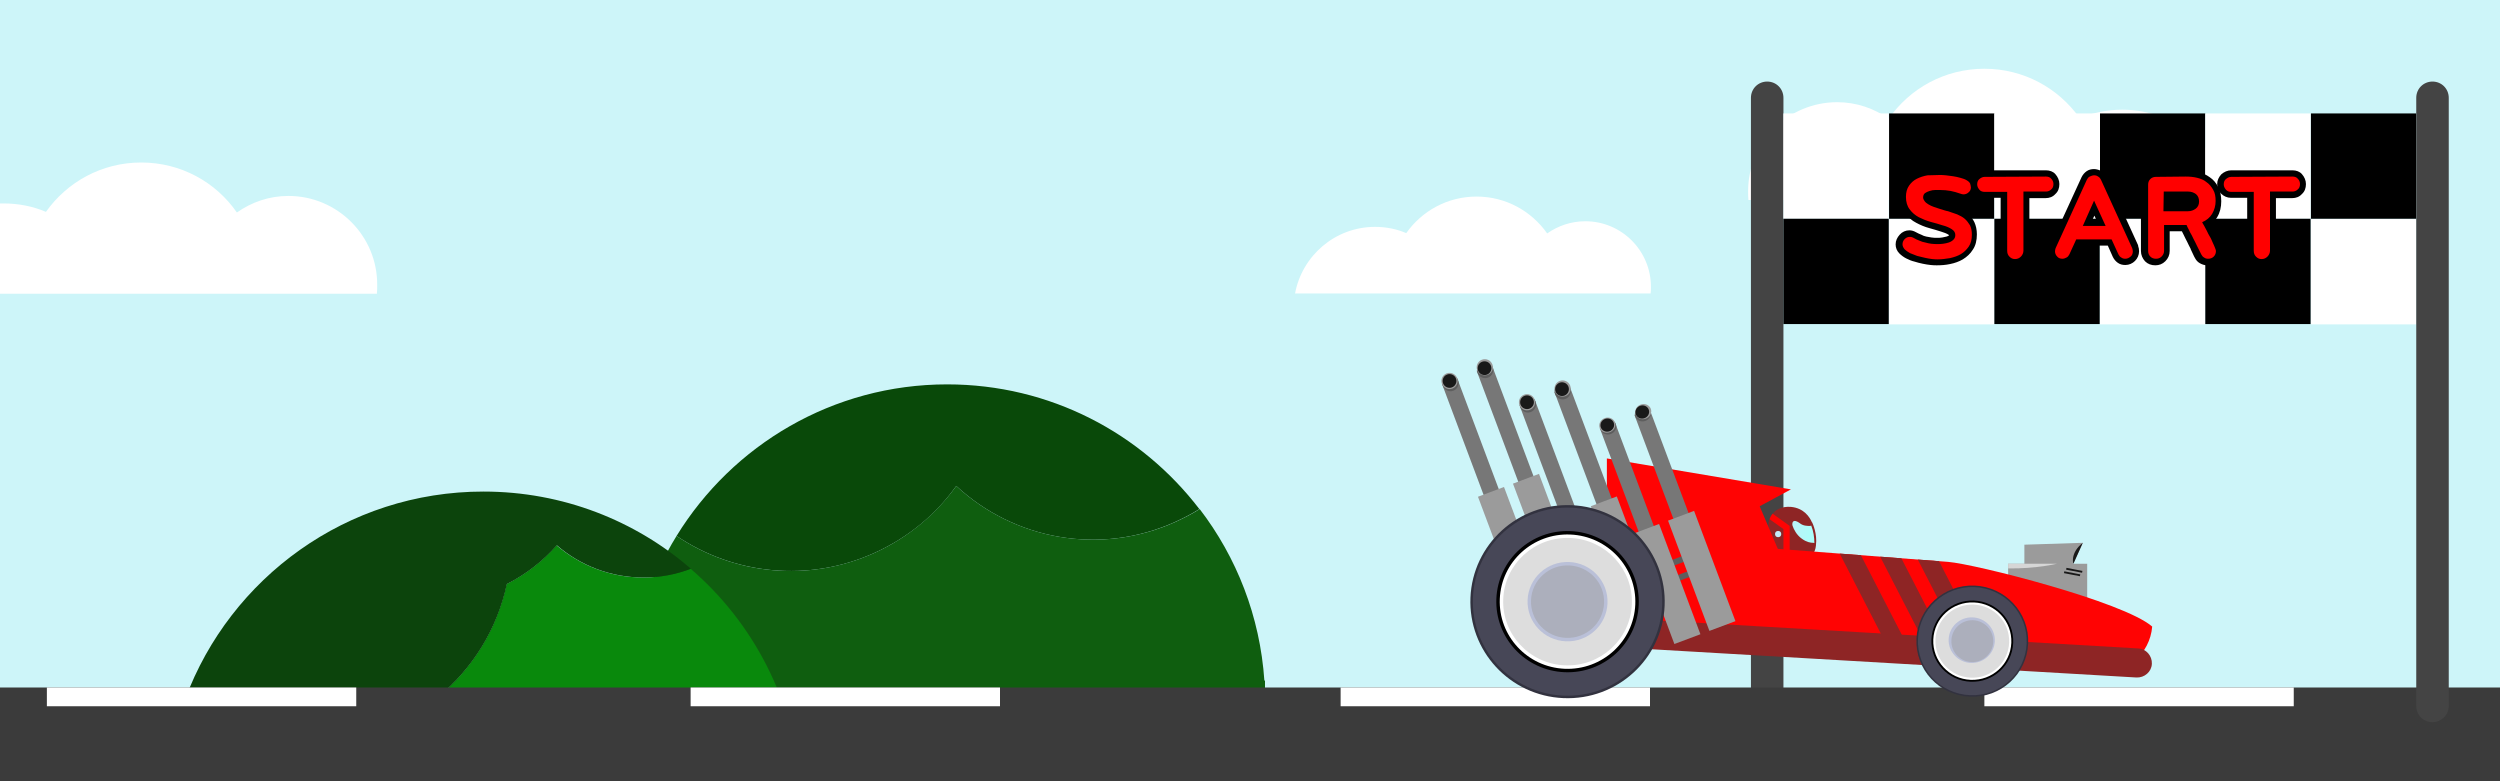 <?xml version="1.0" encoding="utf-8"?>
<!-- Generator: Adobe Illustrator 25.0.0, SVG Export Plug-In . SVG Version: 6.00 Build 0)  -->
<svg version="1.1" id="Layer_1" xmlns="http://www.w3.org/2000/svg" xmlns:xlink="http://www.w3.org/1999/xlink" x="0px" y="0px"
	 viewBox="0 0 800 250" style="enable-background:new 0 0 800 250;" xml:space="preserve">
<style type="text/css">
	.st0{fill:#CDF5F9;}
	.st1{fill:#FFFFFF;}
	.st2{fill:#444444;}
	.st3{fill:#0F5E0F;}
	.st4{fill:#094909;}
	.st5{fill:#09890C;}
	.st6{fill:#0C440C;}
	.st7{fill:#3B3B3B;}
	.st8{fill:url(#SVGID_1_);}
	.st9{fill:#8E2525;}
	.st10{clip-path:url(#SVGID_3_);}
	.st11{fill:#FF0303;}
	.st12{fill:#9B9B9B;}
	.st13{fill:#191919;}
	.st14{fill:#D6D6D6;}
	.st15{clip-path:url(#SVGID_5_);}
	.st16{fill:#5E5E5E;}
	.st17{fill:#777777;}
	.st18{fill:#32323F;}
	.st19{fill:#474757;}
	.st20{fill:#DDDDDD;}
	.st21{fill:#BAC0D8;}
	.st22{fill:#ACAFBC;}
	.st23{display:none;}
	.st24{display:inline;opacity:0.47;fill:url(#SVGID_6_);enable-background:new    ;}
	.st25{fill:#FF0000;}
</style>
<g id="Layer_1_1_">
	<rect class="st0" width="800" height="250"/>
</g>
<g id="Layer_3">
	<g>
		<path class="st1" d="M713.8,64c-3-16.5-17.4-28.9-34.7-28.9c-4.8,0-9.4,1-13.6,2.7C658.7,28.2,647.6,22,635,22
			c-12.7,0-23.9,6.3-30.6,16c-4.7-3.3-10.3-5.3-16.5-5.3c-15.7,0-28.5,12.7-28.5,28.5c0,0.9,0,1.9,0.1,2.8H713.8z"/>
	</g>
	<g>
		<path class="st1" d="M414.4,94c2.2-12.1,12.8-21.4,25.6-21.4c3.6,0,7,0.7,10,2c5-7.1,13.2-11.7,22.5-11.7
			c9.4,0,17.6,4.7,22.6,11.8c3.4-2.4,7.6-3.9,12.2-3.9c11.6,0,21,9.4,21,21c0,0.7,0,1.4-0.1,2.1H414.4V94z"/>
	</g>
	<g>
		<path class="st1" d="M92.3,62.7c-6.2,0-11.8,2-16.5,5.3c-6.7-9.7-17.9-16-30.6-16c-12.6,0-23.7,6.2-30.5,15.8
			c-4.2-1.8-8.8-2.7-13.6-2.7c-0.4,0-0.7,0-1.1,0V94h120.6c0.1-0.9,0.1-1.9,0.1-2.8C120.8,75.5,108,62.7,92.3,62.7z"/>
	</g>
</g>
<path class="st2" d="M565.5,231.1L565.5,231.1c-2.9,0-5.2-2.3-5.2-5.2V31.3c0-2.9,2.3-5.2,5.2-5.2l0,0c2.9,0,5.2,2.3,5.2,5.2v194.6
	C570.7,228.8,568.4,231.1,565.5,231.1z"/>
<g>
	<g>
		<path class="st3" d="M306,155.5c-6.4,8.9-15.2,16.4-25.9,21.3c-21.5,9.8-45.4,7-63.6-5.3c-8.4,13.6-13.7,29.4-14.8,46.3h-0.2V250
			h203.3v-32.2h-0.2c-1.4-20.6-8.9-39.5-20.7-54.9c-2.4,1.5-4.9,2.8-7.5,4C352,178,324.4,172.6,306,155.5z"/>
		<path class="st4" d="M303.1,123c-36.6,0-68.7,19.4-86.6,48.5c18.2,12.3,42.2,15.1,63.6,5.3c10.7-4.9,19.5-12.3,25.9-21.3
			c18.4,17.1,46,22.5,70.3,11.4c2.6-1.2,5.1-2.5,7.5-4C365.2,138.6,336,123,303.1,123z"/>
	</g>
	<g>
		<path class="st5" d="M256.1,252.1c-1.9-28-15.1-52.9-35.1-70.1c-4.7,1.8-9.8,2.8-15.2,2.8c-10.6,0-20.2-3.9-27.7-10.3
			c-4.5,5.1-9.9,9.3-16,12.4c-6.2,29-31.9,50.8-62.8,50.8c-15.2,0-29.1-5.3-40.1-14c-3.3,9-5.5,6.9-6.2,16.9l0,0l0,0h203.3v11.5
			L256.1,252.1L256.1,252.1z"/>
		<path class="st6" d="M162.2,186.9c6.1-3.1,11.5-7.3,16-12.4c7.4,6.4,17.1,10.3,27.7,10.3c5.4,0,10.5-1,15.2-2.8
			c-17.8-15.4-41-24.7-66.4-24.7c-43.7,0-81,27.6-95.4,66.3c11,8.8,24.9,14,40.1,14C130.3,237.7,156,215.9,162.2,186.9z"/>
	</g>
</g>
<g id="Layer_5">
	<rect y="220" class="st7" width="800" height="30"/>
	<rect x="15" y="220" class="st1" width="99" height="6"/>
	<rect x="221" y="220" class="st1" width="99" height="6"/>
	<rect x="429" y="220" class="st1" width="99" height="6"/>
	<rect x="635" y="220" class="st1" width="99" height="6"/>
</g>
<g id="Layer_2_1_">
	<g id="Premium">
		<g id="premium-drag-red">
			
				<linearGradient id="SVGID_1_" gradientUnits="userSpaceOnUse" x1="566.04" y1="34" x2="580.94" y2="34" gradientTransform="matrix(1 0 0 -1 0 204)">
				<stop  offset="0" style="stop-color:#C9E7F9"/>
				<stop  offset="1" style="stop-color:#AAFFF9"/>
			</linearGradient>
			<polygon class="st8" points="580.9,174.1 566,175.2 570,164.8 579.8,167.8 			"/>
			<path class="st9" d="M579.9,167.2L579.9,167.2c-0.1-0.1-0.1-0.1-0.1-0.1c-0.7-1.6-2.5-4.5-6.7-4.9c-5.8-0.4-7.2,4.1-7.2,5.6v3.8
				c0,0.4,0.2,0.8,0.5,1.2h-0.1v3l9.7,1.7V177l2.4,1c0.6,0.2,1.3,0,1.7-0.5c0.5-0.9,0.9-1.8,1-2.9l0,0v-0.1
				C581.6,170.8,580,167.4,579.9,167.2z M569,169.9c0.6,0,1,0.4,1,1s-0.4,1-1,1s-1-0.4-1-1S568.4,169.9,569,169.9L569,169.9z
				 M580.2,173.7c-0.8,0-2.1-0.2-3.6-1.3c-1.7-1.2-2.6-3-3-4.2c-0.2-0.6,0-1.5,0.7-1.5c0.4,0,0.9,0.2,1.6,0.7
				c1.1,0.9,2.4,0.9,3.3,0.9c0.1,0,0.3-0.1,0.4-0.1c0.7,1.8,1,3.7,1,5.6C580.4,173.7,580.3,173.7,580.2,173.7L580.2,173.7z"/>
			<g>
				<g>
					<g>
						<defs>
							<path id="SVGID_2_" d="M579.9,167.2L579.9,167.2c-0.1-0.1-0.1-0.1-0.1-0.1c-0.7-1.6-2.5-4.5-6.7-4.9
								c-5.8-0.4-7.2,4.1-7.2,5.6v3.8c0,0.4,0.2,0.8,0.5,1.2h-0.1v3l9.7,1.7V177l2.4,1c0.6,0.2,1.3,0,1.7-0.5c0.5-0.9,0.9-1.8,1-2.9
								l0,0v-0.1C581.6,170.8,580,167.4,579.9,167.2z M569,169.9c0.6,0,1,0.4,1,1s-0.4,1-1,1s-1-0.4-1-1S568.4,169.9,569,169.9
								L569,169.9z M580.2,173.7c-0.8,0-2.1-0.2-3.6-1.3c-1.7-1.2-2.6-3-3-4.2c-0.2-0.6,0-1.5,0.7-1.5c0.4,0,0.9,0.2,1.6,0.7
								c1.1,0.9,2.4,0.9,3.3,0.9c0.1,0,0.3-0.1,0.4-0.1c0.7,1.8,1,3.7,1,5.6C580.4,173.7,580.3,173.7,580.2,173.7L580.2,173.7z"/>
						</defs>
						<clipPath id="SVGID_3_">
							<use xlink:href="#SVGID_2_"  style="overflow:visible;"/>
						</clipPath>
						<g class="st10">
							<polygon class="st11" points="552.2,153.6 551,155.3 570.7,169.3 570.7,193.7 572.7,193.7 572.7,168.3 							"/>
						</g>
					</g>
				</g>
			</g>
			<rect x="642.6" y="180.4" class="st12" width="25.3" height="11"/>
			<polygon class="st12" points="662.7,181.9 647.8,181.9 647.8,174.3 666.5,173.7 			"/>
			<path class="st13" d="M666.5,173.7l-3,6.7C663.4,180.4,662.4,176.9,666.5,173.7z"/>
			<path class="st14" d="M642.6,180.4h15.6c0,0-6.4,1.6-15.6,1.5V180.4z"/>
			
				<rect x="663.6" y="180" transform="matrix(0.189 -0.982 0.982 0.189 358.977 799.933)" class="st13" width="0.6" height="5.2"/>
			
				<rect x="663" y="181.1" transform="matrix(0.189 -0.982 0.982 0.189 357.316 800.244)" class="st13" width="0.6" height="5.2"/>
			<path class="st11" d="M671.7,215.1l-180.2-13.6c-8.7-0.7-15.3-8.3-14.6-17l0,0l0,0c0.7-8.7,8.3-15.3,17-14.6l0,0l129.5,9.9
				c8.7,0.7,56.1,12.7,65.3,20.7l0,0C688,209.2,680.4,215.8,671.7,215.1z"/>
			<g>
				<g>
					<g>
						<defs>
							<path id="SVGID_4_" d="M671.7,215.1l-180.2-13.6c-8.7-0.7-15.3-8.3-14.6-17l0,0l0,0c0.7-8.7,8.3-15.3,17-14.6l0,0l129.5,9.9
								c8.7,0.7,56.1,12.7,65.3,20.7l0,0C688,209.2,680.4,215.8,671.7,215.1z"/>
						</defs>
						<clipPath id="SVGID_5_">
							<use xlink:href="#SVGID_4_"  style="overflow:visible;"/>
						</clipPath>
						<g class="st15">
							
								<rect x="615.2" y="135.2" transform="matrix(0.889 -0.457 0.457 0.889 -14.27 302.525)" class="st9" width="5.8" height="91.1"/>
							
								<rect x="605" y="137.9" transform="matrix(0.889 -0.457 0.457 0.889 -16.622 298.158)" class="st9" width="5.8" height="91.1"/>
							
								<rect x="594.2" y="141.1" transform="matrix(0.889 -0.457 0.457 0.889 -19.281 293.578)" class="st9" width="5.8" height="91.1"/>
						</g>
					</g>
				</g>
			</g>
			<path class="st9" d="M488.6,196.1l195.6,11.4c2.6,0.1,4.5,2.4,4.4,4.9l0,0c-0.1,2.6-2.4,4.5-4.9,4.4L488,205.4
				c-2.6-0.1-4.5-2.4-4.4-4.9l0,0C483.8,197.9,486,195.9,488.6,196.1z"/>
			<polygon class="st11" points="573.1,156.6 514.2,146.7 514.2,179.7 572.2,183.4 563.1,162 			"/>
			
				<rect x="533.8" y="178.3" transform="matrix(0.936 -0.351 0.351 0.936 -28.732 200.244)" class="st16" width="6.7" height="1.9"/>
			
				<rect x="535.7" y="183.1" transform="matrix(0.936 -0.351 0.351 0.936 -30.295 201.22)" class="st16" width="6.7" height="1.9"/>
			
				<rect x="530.8" y="130.2" transform="matrix(0.936 -0.351 0.351 0.936 -19.517 197.209)" class="st17" width="5.2" height="44.3"/>
			
				<ellipse transform="matrix(0.936 -0.351 0.351 0.936 -12.909 193.287)" class="st16" cx="525.9" cy="132.2" rx="2.6" ry="2.4"/>
			
				<ellipse transform="matrix(0.937 -0.349 0.349 0.937 -12.941 191.768)" class="st12" cx="525.9" cy="131.8" rx="2.6" ry="2.4"/>
			
				<ellipse transform="matrix(0.936 -0.351 0.351 0.936 -12.712 193.181)" class="st13" cx="525.7" cy="131.6" rx="2.2" ry="2.1"/>
			
				<rect x="540.3" y="163.6" transform="matrix(0.936 -0.351 0.351 0.936 -29.37 203.119)" class="st12" width="8.9" height="37.7"/>
			
				<rect x="519.7" y="134.4" transform="matrix(0.936 -0.351 0.351 0.936 -21.701 193.578)" class="st17" width="5.2" height="44.3"/>
			
				<ellipse transform="matrix(0.936 -0.351 0.351 0.936 -15.093 189.656)" class="st16" cx="514.8" cy="136.4" rx="2.6" ry="2.4"/>
			
				<ellipse transform="matrix(0.936 -0.351 0.351 0.936 -14.903 189.521)" class="st12" cx="514.5" cy="135.8" rx="2.6" ry="2.4"/>
			
				<ellipse transform="matrix(0.936 -0.351 0.351 0.936 -14.904 189.511)" class="st13" cx="514.5" cy="135.8" rx="2.2" ry="2.1"/>
			
				<rect x="529.1" y="167.8" transform="matrix(0.936 -0.351 0.351 0.936 -31.563 199.449)" class="st12" width="8.9" height="37.7"/>
			
				<rect x="484.5" y="167.2" transform="matrix(0.936 -0.351 0.351 0.936 -27.991 182.212)" class="st16" width="6.7" height="2"/>
			
				<rect x="486.4" y="172.4" transform="matrix(0.936 -0.351 0.351 0.936 -29.7 183.212)" class="st16" width="6.7" height="2"/>
			
				<rect x="480.8" y="116" transform="matrix(0.936 -0.351 0.351 0.936 -18.223 178.819)" class="st17" width="5.2" height="47.2"/>
			
				<ellipse transform="matrix(0.936 -0.351 0.351 0.936 -11.211 174.643)" class="st16" cx="475.4" cy="118.2" rx="2.6" ry="2.6"/>
			
				<ellipse transform="matrix(0.937 -0.349 0.349 0.937 -11.172 173.186)" class="st12" cx="475.2" cy="117.6" rx="2.6" ry="2.6"/>
			
				<ellipse transform="matrix(0.936 -0.351 0.351 0.936 -11.015 174.539)" class="st13" cx="475.2" cy="117.6" rx="2.2" ry="2.2"/>
			
				<rect x="491.1" y="151.7" transform="matrix(0.936 -0.351 0.351 0.936 -28.766 185.149)" class="st12" width="8.9" height="40.2"/>
			
				<rect x="469.7" y="120.2" transform="matrix(0.936 -0.351 0.351 0.936 -20.406 175.188)" class="st17" width="5.2" height="47.2"/>
			
				<ellipse transform="matrix(0.936 -0.351 0.351 0.936 -13.394 171.012)" class="st16" cx="464.3" cy="122.4" rx="2.6" ry="2.6"/>
			
				<ellipse transform="matrix(0.936 -0.351 0.351 0.936 -13.168 170.86)" class="st12" cx="464" cy="121.7" rx="2.6" ry="2.6"/>
			
				<ellipse transform="matrix(0.936 -0.351 0.351 0.936 -13.168 170.86)" class="st13" cx="464" cy="121.7" rx="2.2" ry="2.2"/>
			
				<rect x="479.9" y="155.9" transform="matrix(0.936 -0.351 0.351 0.936 -30.958 181.479)" class="st12" width="8.9" height="40.2"/>
			
				<rect x="509.6" y="174.9" transform="matrix(0.937 -0.349 0.349 0.937 -29.16 190.024)" class="st16" width="6.7" height="2.1"/>
			
				<rect x="511.5" y="179.8" transform="matrix(0.936 -0.351 0.351 0.936 -30.698 192.507)" class="st16" width="6.7" height="2"/>
			
				<rect x="505.8" y="122.8" transform="matrix(0.936 -0.351 0.351 0.936 -19.104 188.059)" class="st17" width="5.2" height="47.7"/>
			
				<ellipse transform="matrix(0.936 -0.351 0.351 0.936 -12.019 183.793)" class="st16" cx="500.2" cy="125" rx="2.6" ry="2.6"/>
			
				<ellipse transform="matrix(0.937 -0.349 0.349 0.937 -11.978 182.299)" class="st12" cx="500.1" cy="124.4" rx="2.6" ry="2.6"/>
			
				<ellipse transform="matrix(0.936 -0.351 0.351 0.936 -11.785 183.68)" class="st13" cx="500" cy="124.3" rx="2.2" ry="2.2"/>
			
				<rect x="516.1" y="158.9" transform="matrix(0.936 -0.351 0.351 0.936 -29.792 194.409)" class="st12" width="8.9" height="40.7"/>
			
				<rect x="494.6" y="127" transform="matrix(0.936 -0.351 0.351 0.936 -21.297 184.389)" class="st17" width="5.2" height="47.7"/>
			
				<ellipse transform="matrix(0.936 -0.351 0.351 0.936 -14.203 180.162)" class="st16" cx="489.1" cy="129.2" rx="2.6" ry="2.6"/>
			
				<ellipse transform="matrix(0.936 -0.351 0.351 0.936 -13.977 180.01)" class="st12" cx="488.8" cy="128.5" rx="2.6" ry="2.6"/>
			
				<ellipse transform="matrix(0.936 -0.351 0.351 0.936 -13.977 180.01)" class="st13" cx="488.8" cy="128.5" rx="2.2" ry="2.2"/>
			
				<rect x="505" y="163.3" transform="matrix(0.937 -0.349 0.349 0.937 -32.076 189.305)" class="st12" width="9" height="40.8"/>
			
				<ellipse transform="matrix(4.203350e-02 -0.999 0.999 4.203350e-02 288.218 685.638)" class="st18" cx="501.7" cy="192.5" rx="30.9" ry="31.1"/>
			
				<ellipse transform="matrix(4.206800e-02 -0.999 0.999 4.206800e-02 288.2 685.63)" class="st19" cx="501.7" cy="192.5" rx="30.1" ry="30.3"/>
			
				<ellipse transform="matrix(4.207054e-02 -0.999 0.999 4.207054e-02 288.199 685.63)" cx="501.7" cy="192.5" rx="22.6" ry="22.8"/>
			
				<ellipse transform="matrix(4.205313e-02 -0.999 0.999 4.205313e-02 288.208 685.634)" class="st1" cx="501.7" cy="192.5" rx="21.5" ry="21.7"/>
			
				<ellipse transform="matrix(4.203225e-02 -0.999 0.999 4.203225e-02 288.218 685.638)" class="st20" cx="501.7" cy="192.5" rx="20.4" ry="20.6"/>
			
				<ellipse transform="matrix(4.205140e-02 -0.999 0.999 4.205140e-02 288.209 685.634)" class="st21" cx="501.7" cy="192.5" rx="12.7" ry="12.8"/>
			
				<ellipse transform="matrix(4.208967e-02 -0.999 0.999 4.208967e-02 288.19 685.626)" class="st22" cx="501.7" cy="192.5" rx="11.6" ry="11.7"/>
			
				<ellipse transform="matrix(4.205140e-02 -0.999 0.999 4.205140e-02 399.7 827.11)" class="st18" cx="631.2" cy="205.1" rx="17.8" ry="17.9"/>
			
				<ellipse transform="matrix(4.205140e-02 -0.999 0.999 4.205140e-02 399.7 827.11)" class="st19" cx="631.2" cy="205.1" rx="17.3" ry="17.4"/>
			
				<ellipse transform="matrix(4.205140e-02 -0.999 0.999 4.205140e-02 399.7 827.11)" cx="631.2" cy="205.1" rx="13" ry="13.1"/>
			
				<ellipse transform="matrix(4.205140e-02 -0.999 0.999 4.205140e-02 399.7 827.11)" class="st1" cx="631.2" cy="205.1" rx="12.4" ry="12.5"/>
			
				<ellipse transform="matrix(4.205140e-02 -0.999 0.999 4.205140e-02 399.7 827.11)" class="st20" cx="631.2" cy="205.1" rx="11.7" ry="11.8"/>
			
				<ellipse transform="matrix(3.996812e-02 -0.999 0.999 3.996812e-02 401.143 827.037)" class="st21" cx="631" cy="204.8" rx="7.3" ry="7.4"/>
			
				<ellipse transform="matrix(4.205136e-02 -0.999 0.999 4.205136e-02 399.7 827.11)" class="st22" cx="631.2" cy="205.1" rx="6.7" ry="6.7"/>
		</g>
	</g>
</g>
<g id="Layer_6">
</g>
<g id="Layer_8" class="st23">
	
		<linearGradient id="SVGID_6_" gradientUnits="userSpaceOnUse" x1="400" y1="148" x2="400" y2="398" gradientTransform="matrix(1 0 0 1 0 -148)">
		<stop  offset="0" style="stop-color:#666666"/>
		<stop  offset="1" style="stop-color:#333333"/>
	</linearGradient>
	<rect class="st24" width="800" height="250"/>
</g>
<g>
	<g>
		<rect x="570.7" y="36.3" class="st1" width="33.7" height="33.7"/>
		<rect x="570.7" y="70" width="33.7" height="33.7"/>
		<rect x="604.5" y="70.1" class="st1" width="33.7" height="33.7"/>
		<rect x="604.5" y="36.3" width="33.7" height="33.7"/>
		<rect x="638.2" y="36.3" class="st1" width="33.7" height="33.7"/>
		<rect x="638.2" y="70" width="33.7" height="33.7"/>
		<rect x="672" y="70.1" class="st1" width="33.7" height="33.7"/>
		<rect x="672" y="36.3" width="33.7" height="33.7"/>
		<rect x="705.7" y="36.3" class="st1" width="33.7" height="33.7"/>
		<rect x="705.7" y="70" width="33.7" height="33.7"/>
		<rect x="739.5" y="70.1" class="st1" width="33.7" height="33.7"/>
		<rect x="739.5" y="36.3" width="33.7" height="33.7"/>
	</g>
	<g>
		<g>
			<g>
				<path class="st25" d="M620,84.1c-0.5,0-1.1,0-1.9-0.1c-0.8-0.1-1.6-0.2-2.4-0.4c-0.9-0.2-1.8-0.4-2.6-0.7
					c-0.9-0.3-1.7-0.6-2.5-1s-1.5-0.9-2-1.4c-0.6-0.7-0.9-1.4-0.9-2.3s0.3-1.7,1-2.4c0.7-0.7,1.5-1.1,2.4-1.1c0.6,0,1.1,0.1,1.6,0.4
					c0.6,0.3,1.2,0.6,1.8,0.9c0.6,0.2,1.2,0.4,1.8,0.6s1.2,0.3,1.8,0.4s1.3,0.1,2,0.1c0.4,0,1,0,1.6-0.1s1.1-0.2,1.6-0.3
					c0.5-0.2,0.8-0.4,1.2-0.7c0.1-0.1,0.3-0.3,0.3-0.8c0-0.3-0.1-0.7-0.7-1c-0.7-0.4-1.6-0.8-2.7-1.1c-1.1-0.4-2.4-0.7-3.7-1.1
					c-1.4-0.4-2.8-0.9-4-1.6c-1.3-0.7-2.3-1.6-3.2-2.7c-0.9-1.2-1.4-2.7-1.4-4.6c0-1.6,0.4-3,1.2-4.1c0.7-1.1,1.7-1.9,2.9-2.5
					c1.1-0.6,2.3-1,3.7-1.2c1.3-0.2,2.6-0.3,3.8-0.3c0.6,0,1.3,0,2.1,0.1s1.6,0.2,2.4,0.3c0.8,0.1,1.6,0.3,2.3,0.5
					c0.8,0.2,1.5,0.5,2.1,0.7c0.6,0.3,1.1,0.7,1.5,1.1c0.4,0.5,0.6,1.2,0.6,2c0,0.9-0.3,1.8-1,2.4s-1.5,1-2.4,1
					c-0.4,0-0.8-0.1-1.3-0.3c-1-0.4-2.1-0.7-3.1-0.9s-2.1-0.3-3.2-0.3c-0.4,0-0.9,0-1.5,0c-0.5,0-1.1,0.1-1.6,0.2
					c-0.4,0.1-0.8,0.3-1.1,0.5c-0.1,0.1-0.2,0.2-0.2,0.6c0,0.1,0,0.3,0.2,0.5c0.2,0.3,0.6,0.5,1,0.8c0.4,0.3,1,0.5,1.5,0.7
					c0.6,0.2,1.2,0.4,1.8,0.6s1.1,0.3,1.6,0.5c0.5,0.1,0.9,0.3,1.2,0.3c1,0.3,2,0.7,3,1.1s1.9,0.9,2.7,1.6c0.8,0.6,1.4,1.5,1.9,2.4
					c0.5,1,0.7,2.1,0.7,3.4c0,1.7-0.4,3.2-1.1,4.4c-0.7,1.1-1.7,2.1-2.9,2.8c-1.1,0.7-2.4,1.1-3.8,1.4
					C622.7,83.9,621.3,84.1,620,84.1z"/>
				<path d="M620.6,56c0.6,0,1.3,0,2.1,0.1s1.5,0.2,2.3,0.3s1.5,0.3,2.3,0.5c0.7,0.2,1.4,0.4,1.9,0.7c0.4,0.2,0.8,0.5,1.1,0.9
					s0.4,0.8,0.4,1.3c0,0.7-0.2,1.3-0.7,1.7c-0.5,0.5-1.1,0.7-1.7,0.7c-0.3,0-0.6-0.1-0.9-0.2c-1.1-0.4-2.2-0.7-3.2-0.9
					c-1.1-0.2-2.2-0.3-3.4-0.3c-0.4,0-0.9,0-1.5,0s-1.2,0.1-1.8,0.3s-1.1,0.4-1.5,0.7s-0.6,0.8-0.6,1.4c0,0.4,0.2,0.8,0.5,1.2
					s0.7,0.7,1.2,1s1.1,0.6,1.7,0.8c0.6,0.2,1.2,0.4,1.8,0.6s1.1,0.3,1.6,0.5c0.5,0.1,0.9,0.3,1.2,0.3c1,0.3,1.9,0.7,2.9,1
					c0.9,0.4,1.7,0.8,2.4,1.4s1.2,1.3,1.7,2.1c0.4,0.8,0.6,1.8,0.6,3c0,1.5-0.3,2.8-1,3.8s-1.5,1.8-2.5,2.4s-2.2,1-3.5,1.3
					c-1.3,0.2-2.6,0.4-3.9,0.4c-0.4,0-1,0-1.8-0.1c-0.7-0.1-1.5-0.2-2.3-0.4c-0.8-0.2-1.7-0.4-2.5-0.6c-0.8-0.3-1.6-0.6-2.3-0.9
					c-0.7-0.4-1.3-0.8-1.7-1.2c-0.4-0.5-0.7-1-0.7-1.6s0.2-1.2,0.7-1.7s1-0.7,1.7-0.7c0.4,0,0.8,0.1,1.1,0.3
					c0.7,0.4,1.3,0.7,1.9,0.9c0.6,0.3,1.3,0.5,1.9,0.6c0.6,0.2,1.3,0.3,1.9,0.4c0.7,0.1,1.4,0.1,2.1,0.1c0.5,0,1,0,1.7-0.1
					c0.6-0.1,1.3-0.2,1.8-0.4c0.6-0.2,1.1-0.5,1.5-0.9s0.6-0.9,0.6-1.5c0-0.8-0.4-1.4-1.2-1.9s-1.7-0.9-2.9-1.2
					c-1.1-0.4-2.4-0.7-3.8-1.1c-1.4-0.4-2.6-0.9-3.8-1.5c-1.1-0.6-2.1-1.4-2.9-2.5c-0.8-1-1.2-2.4-1.2-4c0-1.4,0.3-2.6,1-3.6
					s1.5-1.7,2.5-2.2s2.2-0.9,3.4-1.1C618.2,56.1,619.5,56,620.6,56 M620.6,54c-1.3,0-2.6,0.1-4,0.3c-1.5,0.2-2.8,0.7-4,1.3
					c-1.3,0.7-2.4,1.6-3.2,2.8c-0.9,1.3-1.3,2.9-1.3,4.7c0,2.1,0.5,3.9,1.6,5.2c0.9,1.2,2.1,2.3,3.5,3c1.3,0.7,2.7,1.3,4.2,1.7
					c1.3,0.4,2.6,0.7,3.7,1.1c1,0.3,1.8,0.6,2.4,1c0.1,0.1,0.2,0.1,0.2,0.1l0,0c0,0,0,0,0,0.1c-0.2,0.2-0.5,0.3-0.8,0.4
					c-0.4,0.1-0.9,0.2-1.4,0.3c-0.6,0.1-1.1,0.1-1.5,0.1c-0.7,0-1.3,0-1.9-0.1c-0.6-0.1-1.1-0.2-1.7-0.3c-0.5-0.1-1.1-0.3-1.6-0.6
					c-0.6-0.2-1.1-0.5-1.7-0.8c-0.7-0.4-1.4-0.6-2.1-0.6c-1.2,0-2.3,0.5-3.1,1.4s-1.3,1.9-1.3,3.1c0,1.1,0.4,2.1,1.2,2.9
					c0.6,0.6,1.4,1.2,2.2,1.6s1.7,0.8,2.6,1c0.9,0.3,1.8,0.5,2.7,0.7s1.7,0.3,2.5,0.4s1.5,0.1,2,0.1c1.4,0,2.8-0.1,4.2-0.4
					c1.5-0.3,2.9-0.8,4.1-1.5c1.3-0.8,2.4-1.8,3.2-3.1c0.9-1.3,1.3-3,1.3-4.9c0-1.5-0.3-2.8-0.8-3.9s-1.3-2-2.2-2.7
					c-0.8-0.7-1.8-1.3-2.9-1.7c-1-0.4-2-0.8-3-1.1l0,0l0,0c-0.3-0.1-0.7-0.2-1.2-0.3c-0.5-0.1-1-0.3-1.6-0.5
					c-0.5-0.2-1.1-0.4-1.7-0.6c-0.5-0.2-1-0.4-1.4-0.6c-0.2-0.1-0.4-0.3-0.6-0.4c0.1-0.1,0.3-0.1,0.5-0.2c0.4-0.1,0.9-0.2,1.3-0.2
					c0.6,0,1.1,0,1.5,0c1,0,2,0.1,3,0.3s2,0.5,3,0.8c0.6,0.2,1.1,0.3,1.6,0.3c1.2,0,2.3-0.5,3.2-1.3c0.9-0.9,1.3-1.9,1.3-3.2
					c0-1-0.3-1.9-0.9-2.6c-0.5-0.6-1.1-1.1-1.8-1.4c-0.7-0.3-1.4-0.6-2.3-0.8c-0.8-0.2-1.6-0.4-2.4-0.5c-0.8-0.2-1.7-0.3-2.5-0.3
					C622,54.1,621.3,54,620.6,54L620.6,54z"/>
			</g>
			<g>
				<path class="st25" d="M644.9,83.9c-1,0-1.9-0.4-2.6-1.1c-0.7-0.7-1-1.6-1-2.6V62.4h-6.2c-1,0-1.8-0.3-2.4-1s-1-1.5-1-2.4
					s0.3-1.8,1-2.4c0.7-0.7,1.5-1,2.4-1h19.6c0.9,0,1.8,0.3,2.4,1c0.7,0.7,1,1.5,1,2.4s-0.4,1.8-1,2.4c-0.7,0.7-1.5,1-2.4,1h-6.2
					v17.9c0,1-0.4,1.9-1.1,2.6C646.7,83.5,645.9,83.9,644.9,83.9z"/>
				<path d="M654.7,56.5c0.7,0,1.3,0.2,1.7,0.7c0.5,0.5,0.7,1.1,0.7,1.7c0,0.7-0.2,1.3-0.7,1.7c-0.5,0.5-1.1,0.7-1.7,0.7h-7.2v18.9
					c0,0.7-0.3,1.4-0.8,1.9s-1.1,0.8-1.9,0.8s-1.3-0.3-1.8-0.8s-0.7-1.1-0.7-1.9V61.4h-7.2c-0.7,0-1.3-0.2-1.7-0.7s-0.7-1-0.7-1.7
					s0.2-1.3,0.7-1.7s1-0.7,1.7-0.7L654.7,56.5 M654.7,54.5h-19.6c-1.2,0-2.3,0.5-3.2,1.3c-0.8,0.9-1.3,1.9-1.3,3.1
					c0,1.2,0.4,2.3,1.3,3.1c0.8,0.8,1.9,1.3,3.1,1.3h5.2v16.9c0,1.3,0.5,2.4,1.3,3.3c0.9,0.9,2,1.4,3.3,1.4s2.4-0.5,3.3-1.3
					c0.9-0.9,1.3-2,1.3-3.3V63.4h5.2c1.2,0,2.3-0.4,3.1-1.3c0.9-0.8,1.3-1.9,1.3-3.2c0-1.2-0.5-2.3-1.3-3.2
					C657,54.9,655.9,54.5,654.7,54.5L654.7,54.5z"/>
			</g>
			<g>
				<path class="st25" d="M680.2,83.9c-0.7,0-1.3-0.2-1.9-0.5c-0.5-0.3-1-0.8-1.2-1.4l-1.9-4.2h-10l-1.9,4.2
					c-0.3,0.6-0.7,1.1-1.3,1.5c-0.6,0.3-1.2,0.5-1.8,0.5c-1,0-1.8-0.3-2.4-1c-0.7-0.7-1-1.5-1-2.4c0-0.5,0.1-1,0.3-1.4l10-21.9
					c0.3-0.6,0.7-1.1,1.2-1.4c0.6-0.4,1.2-0.6,1.8-0.6s1.3,0.2,1.8,0.5c0.6,0.4,1,0.8,1.3,1.5l10,21.9c0.2,0.5,0.3,1,0.3,1.4
					c0,0.9-0.3,1.8-1,2.4C682,83.5,681.1,83.9,680.2,83.9z M672.3,71.3l-2.1-4.7l-2.1,4.7H672.3z"/>
				<path d="M670.1,56.1c0.5,0,0.9,0.1,1.3,0.4c0.4,0.2,0.7,0.6,0.9,1l10,21.9c0.1,0.3,0.2,0.7,0.2,1c0,0.7-0.2,1.3-0.7,1.7
					s-1,0.7-1.7,0.7c-0.5,0-0.9-0.1-1.3-0.4c-0.4-0.2-0.7-0.6-0.9-1l-2.2-4.8h-11.3l-2.2,4.8c-0.2,0.4-0.5,0.8-0.9,1
					s-0.8,0.4-1.3,0.4c-0.7,0-1.3-0.2-1.7-0.7c-0.5-0.5-0.7-1.1-0.7-1.7c0-0.3,0.1-0.7,0.2-1l10-21.9c0.2-0.4,0.5-0.8,0.9-1
					C669.2,56.3,669.6,56.1,670.1,56.1 M666.5,72.3h7.3l-3.7-8.1L666.5,72.3 M670.1,54.1c-0.9,0-1.7,0.2-2.4,0.7s-1.2,1.1-1.6,1.9
					l-10,21.8c-0.3,0.6-0.4,1.2-0.4,1.8c0,1.2,0.5,2.3,1.3,3.2c0.9,0.9,1.9,1.3,3.2,1.3c0.9,0,1.6-0.2,2.4-0.7
					c0.7-0.5,1.3-1.1,1.6-1.9l1.6-3.6h8.7l1.6,3.6c0.4,0.8,0.9,1.4,1.6,1.9c0.7,0.5,1.5,0.7,2.4,0.7c1.2,0,2.3-0.5,3.1-1.3
					s1.3-1.9,1.3-3.1c0-0.6-0.1-1.2-0.3-1.7v-0.1v-0.1l-10-21.9c-0.4-0.8-1-1.5-1.7-1.9C671.7,54.4,670.9,54.1,670.1,54.1
					L670.1,54.1z M669.6,70.3l0.6-1.3l0.6,1.3H669.6L669.6,70.3z"/>
			</g>
			<g>
				<path class="st25" d="M706.3,83.9c-0.7,0-1.3-0.2-1.8-0.5c-0.6-0.3-1-0.8-1.3-1.4c-0.1-0.2-0.3-0.5-0.5-1l-0.8-1.7
					c-0.4-0.8-0.7-1.5-1.1-2.3c-0.4-0.8-0.8-1.5-1.1-2.2c-0.3-0.6-0.6-1.2-0.8-1.6c0-0.1-0.1-0.1-0.1-0.2h-5.5v7.3
					c0,1-0.4,1.9-1.1,2.6c-0.7,0.7-1.6,1-2.5,1c-1,0-1.9-0.3-2.5-1c-0.7-0.7-1-1.5-1-2.5V59.1c0-1,0.3-1.9,1-2.5
					c0.7-0.7,1.5-1,2.5-1h9.7c1.3,0,2.7,0.1,3.9,0.4c1.3,0.3,2.4,0.8,3.4,1.5s1.8,1.7,2.4,2.8c0.6,1.1,0.9,2.5,0.9,4.1
					c0,1.7-0.4,3.3-1.2,4.6c-0.6,1.1-1.6,2-2.7,2.6c0,0.1,0.1,0.1,0.1,0.2c0.3,0.5,0.6,1.1,0.9,1.7c0.3,0.6,0.6,1.3,1,1.9
					c0.3,0.7,0.6,1.3,0.9,1.9c0.3,0.6,0.5,1.2,0.7,1.7c0.2,0.6,0.3,1,0.3,1.4c0,1-0.3,1.8-1,2.5C708.1,83.5,707.3,83.9,706.3,83.9z
					 M700.1,66.6c0.8,0,1.4-0.2,1.9-0.6c0.3-0.2,0.6-0.6,0.6-1.5c0-1-0.4-1.4-0.6-1.6c-0.5-0.4-1.1-0.6-1.9-0.6h-6.8v4.3
					C693.3,66.6,700.1,66.6,700.1,66.6z"/>
				<path d="M699.4,56.5c1.3,0,2.5,0.1,3.7,0.4c1.2,0.3,2.2,0.7,3,1.4c0.9,0.6,1.5,1.4,2.1,2.4s0.8,2.2,0.8,3.6
					c0,1.5-0.4,2.9-1.1,4.1c-0.7,1.2-1.8,2.1-3.2,2.7c0.1,0.3,0.3,0.6,0.6,1.1s0.5,1,0.9,1.7c0.3,0.6,0.6,1.3,1,1.9s0.6,1.3,0.9,1.9
					c0.3,0.6,0.5,1.1,0.7,1.6s0.3,0.8,0.3,1c0,0.7-0.2,1.3-0.7,1.8s-1.1,0.7-1.8,0.7c-0.5,0-0.9-0.1-1.3-0.4c-0.4-0.2-0.7-0.6-0.9-1
					c-0.1-0.1-0.2-0.5-0.5-1s-0.5-1.1-0.9-1.8c-0.3-0.7-0.7-1.4-1.1-2.2c-0.4-0.8-0.7-1.5-1.1-2.1c-0.3-0.7-0.6-1.2-0.8-1.6
					s-0.3-0.7-0.3-0.7h-7.2v8.3c0,0.7-0.3,1.3-0.8,1.8s-1.1,0.7-1.8,0.7s-1.3-0.2-1.8-0.7s-0.7-1.1-0.7-1.8V59.1
					c0-0.7,0.2-1.3,0.7-1.8s1.1-0.7,1.8-0.7L699.4,56.5 M692.3,67.6h7.8c1,0,1.8-0.3,2.5-0.8s1.1-1.3,1.1-2.3s-0.3-1.8-1-2.4
					c-0.7-0.5-1.5-0.8-2.5-0.8h-7.8L692.3,67.6 M699.4,54.5h-9.7c-1.3,0-2.4,0.5-3.3,1.3c-0.9,0.9-1.3,2-1.3,3.3v21.2
					c0,1.3,0.5,2.4,1.3,3.3c0.9,0.9,2,1.3,3.3,1.3c1.2,0,2.3-0.4,3.2-1.3s1.4-2,1.4-3.3V74h3.9c0.2,0.4,0.4,0.8,0.6,1.2
					c0.3,0.7,0.7,1.4,1.1,2.2c0.4,0.8,0.7,1.5,1.1,2.2v0.1l0.8,1.7c0.3,0.6,0.4,0.9,0.5,1c0.4,0.8,0.9,1.4,1.6,1.8
					c0.7,0.4,1.5,0.7,2.4,0.7c1.2,0,2.3-0.5,3.2-1.3c0.9-0.9,1.3-2,1.3-3.2c0-0.5-0.1-1-0.4-1.7c-0.2-0.5-0.4-1.1-0.7-1.7
					s-0.6-1.3-0.9-1.9c-0.3-0.7-0.7-1.3-1-2c-0.2-0.4-0.4-0.8-0.6-1.1c0.9-0.7,1.7-1.5,2.3-2.5c0.9-1.5,1.3-3.2,1.3-5.1
					c0-1.7-0.3-3.3-1-4.6s-1.5-2.3-2.7-3.1c-1.1-0.8-2.3-1.3-3.7-1.7C702.2,54.7,700.8,54.5,699.4,54.5L699.4,54.5z M694.3,63.3h5.8
					c0.7,0,1.1,0.2,1.3,0.4c0.1,0.1,0.3,0.2,0.3,0.8c0,0.5-0.2,0.7-0.2,0.7c-0.4,0.3-0.8,0.4-1.3,0.4h-5.8L694.3,63.3L694.3,63.3z"
					/>
			</g>
			<g>
				<path class="st25" d="M723.8,83.9c-1,0-1.9-0.4-2.6-1.1c-0.7-0.7-1-1.6-1-2.6V62.4H714c-1,0-1.8-0.3-2.4-1s-1-1.5-1-2.4
					s0.3-1.8,1-2.4c0.7-0.7,1.5-1,2.4-1h19.6c1,0,1.8,0.3,2.4,1c0.7,0.7,1,1.5,1,2.4s-0.4,1.8-1,2.4c-0.7,0.7-1.5,1-2.4,1h-6.2v17.9
					c0,1-0.4,1.9-1.1,2.6C725.7,83.5,724.8,83.9,723.8,83.9z"/>
				<path d="M733.6,56.5c0.7,0,1.3,0.2,1.7,0.7c0.5,0.5,0.7,1.1,0.7,1.7c0,0.7-0.2,1.3-0.7,1.7c-0.5,0.5-1.1,0.7-1.7,0.7h-7.2v18.9
					c0,0.7-0.3,1.4-0.8,1.9s-1.1,0.8-1.9,0.8s-1.3-0.3-1.8-0.8s-0.7-1.1-0.7-1.9V61.4H714c-0.7,0-1.3-0.2-1.7-0.7s-0.7-1-0.7-1.7
					s0.2-1.3,0.7-1.7s1-0.7,1.7-0.7L733.6,56.5 M733.6,54.5H714c-1.2,0-2.3,0.5-3.2,1.3c-0.8,0.9-1.3,1.9-1.3,3.1
					c0,1.2,0.4,2.3,1.3,3.1c0.8,0.8,1.9,1.3,3.1,1.3h5.2v16.9c0,1.3,0.5,2.4,1.3,3.3c0.9,0.9,2,1.4,3.3,1.4s2.4-0.5,3.3-1.3
					c0.9-0.9,1.3-2,1.3-3.3V63.4h5.2c1.2,0,2.3-0.4,3.1-1.3c0.9-0.8,1.3-1.9,1.3-3.2c0-1.2-0.5-2.3-1.3-3.2
					C735.9,54.9,734.8,54.5,733.6,54.5L733.6,54.5z"/>
			</g>
		</g>
	</g>
	<path class="st2" d="M778.4,231.1L778.4,231.1c-2.9,0-5.2-2.3-5.2-5.2V31.3c0-2.9,2.3-5.2,5.2-5.2l0,0c2.9,0,5.2,2.3,5.2,5.2v194.6
		C783.6,228.8,781.2,231.1,778.4,231.1z"/>
</g>
</svg>

